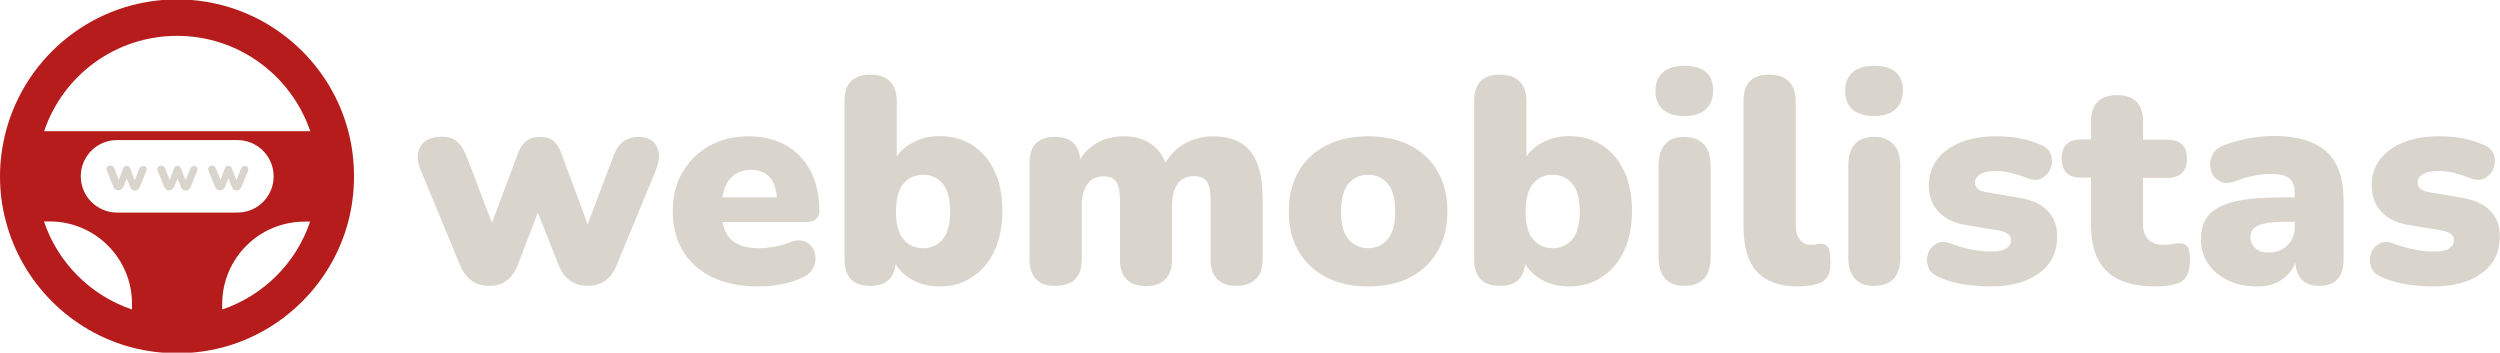 <?xml version="1.0" encoding="utf-8"?>
<!-- Generator: Adobe Illustrator 24.3.0, SVG Export Plug-In . SVG Version: 6.00 Build 0)  -->
<svg version="1.1" id="Camada_1" xmlns="http://www.w3.org/2000/svg" xmlns:xlink="http://www.w3.org/1999/xlink" x="0px" y="0px"
	 viewBox="0 0 1269 179" style="enable-background:new 0 0 1269 179;" xml:space="preserve">
<style type="text/css">
	.st0{fill:#D9D4CC;}
	.st1{fill:#B71C1C;}
</style>
<g>
	<path class="st0" d="M85.8,96.6c-1.1,0-1.9-0.6-2.4-1.7l-3.3-8.1c-0.3-0.8-0.3-1.4,0-1.9c0.3-0.6,0.9-0.8,1.8-0.8
		c0.5,0,0.9,0.1,1.2,0.4s0.6,0.7,0.9,1.4l2.1,5.5l2.2-5.9c0.3-0.8,0.9-1.3,1.8-1.3c0.5,0,0.8,0.1,1.1,0.3s0.5,0.5,0.7,1l2.3,6.1
		l2.2-5.7c0.2-0.6,0.5-1,0.9-1.3s0.7-0.3,1.2-0.3c0.8,0,1.4,0.3,1.6,0.8c0.2,0.6,0.2,1.2-0.1,1.9l-3.3,8c-0.5,1.1-1.3,1.7-2.4,1.7
		c-1.2,0-2-0.6-2.4-1.7l-1.8-4.5l-1.7,4.4C87.7,96,86.9,96.6,85.8,96.6z"/>
	<path class="st0" d="M111.6,96.6c-1.1,0-1.9-0.6-2.4-1.7l-3.3-8.1c-0.3-0.8-0.3-1.4,0-1.9c0.3-0.6,0.9-0.8,1.8-0.8
		c0.5,0,0.9,0.1,1.2,0.4s0.6,0.7,0.9,1.4l2.1,5.5l2.2-5.9c0.3-0.8,0.9-1.3,1.8-1.3c0.5,0,0.8,0.1,1.1,0.3s0.5,0.5,0.7,1l2.3,6.1
		l2.2-5.7c0.2-0.6,0.5-1,0.9-1.3s0.7-0.3,1.2-0.3c0.8,0,1.4,0.3,1.6,0.8c0.2,0.6,0.2,1.2-0.1,1.9l-3.3,8c-0.5,1.1-1.3,1.7-2.4,1.7
		c-1.2,0-2-0.6-2.4-1.7l-1.8-4.5l-1.7,4.4C113.5,96,112.7,96.6,111.6,96.6z"/>
	<path class="st0" d="M60,96.6c-1.1,0-2-0.6-2.4-1.7l-3.3-8.1c-0.3-0.8-0.3-1.4,0-1.9c0.3-0.6,0.9-0.8,1.8-0.8
		c0.5,0,0.9,0.1,1.2,0.4c0.3,0.2,0.6,0.7,0.9,1.4l2.1,5.5l2.2-5.9c0.3-0.8,0.9-1.3,1.8-1.3c0.5,0,0.8,0.1,1.1,0.3s0.5,0.5,0.7,1
		l2.3,6.1l2.2-5.7c0.2-0.6,0.5-1,0.9-1.3s0.7-0.3,1.2-0.3c0.8,0,1.4,0.3,1.6,0.8c0.2,0.6,0.2,1.2-0.1,1.9l-3.3,8
		c-0.5,1.1-1.3,1.7-2.4,1.7c-1.2,0-2-0.6-2.4-1.7l-1.8-4.5l-1.7,4.4C61.9,96,61.1,96.6,60,96.6z"/>
</g>
<path class="st1" d="M176.8,66.6C166.7,28.1,131.6-0.3,89.9-0.3S13.2,28.1,3,66.6c-1.9,7.3-3,15-3,22.9s1,15.6,3,22.9
	c8.2,31.2,32.8,55.8,64,64c7.3,1.9,15,2.9,22.9,2.9s15.6-1,22.9-2.9c31.2-8.2,55.8-32.8,64-64c1.9-7.3,2.9-15,2.9-22.9
	C179.7,81.6,178.7,73.9,176.8,66.6z M89.9,18.2c31.4,0,58,20.3,67.6,48.4H22.4C31.9,38.4,58.5,18.2,89.9,18.2z M67,157.1
	c-21-7.1-37.6-23.7-44.7-44.7h2.9c23.1,0,41.8,18.7,41.8,41.8V157.1z M59.4,107.9c-5.1,0-9.7-2.1-13-5.4s-5.4-7.9-5.4-13
	c0-10.2,8.2-18.4,18.4-18.4h61.1c5.1,0,9.7,2.1,13,5.4s5.4,7.9,5.4,13c0,10.2-8.2,18.4-18.4,18.4L59.4,107.9L59.4,107.9z
	 M112.8,157.1v-2.8c0-23.1,18.7-41.8,41.8-41.8h2.8C150.4,133.4,133.8,150,112.8,157.1z"/>
<g>
	<path class="st0" d="M248.4,145.1c-6.9,0-11.8-3.4-14.7-10.1l-20.2-48.8c-2-4.6-2-8.5-0.1-11.8c1.9-3.3,5.5-5,10.8-5
		c3.1,0,5.6,0.7,7.5,2.2c1.9,1.4,3.7,4.2,5.4,8.4l12.6,33.1l13.5-35.9c2-5.1,5.5-7.7,10.7-7.7c2.9,0,5.1,0.6,6.8,1.9s3,3.2,4,5.8
		l13.6,36.7l13.1-34.7c1.4-3.7,3.2-6.2,5.3-7.6c2.2-1.4,4.5-2.1,7-2.1c5,0,8.3,1.7,9.8,5.1s1.3,7.3-0.6,11.8l-20,48.5
		c-2.9,6.8-7.7,10.2-14.5,10.2c-7,0-11.9-3.4-14.7-10.2l-10.7-27l-10.2,26.7C260,141.6,255.2,145.1,248.4,145.1z"/>
	<path class="st0" d="M384.7,145.4c-8.9,0-16.6-1.6-23.1-4.7c-6.5-3.1-11.5-7.5-14.9-13.3c-3.5-5.7-5.2-12.5-5.2-20.3
		c0-7.4,1.6-14,5-19.7c3.3-5.7,7.9-10.2,13.6-13.4c5.8-3.2,12.4-4.8,19.8-4.8c7.3,0,13.7,1.5,19.1,4.6c5.4,3.1,9.5,7.4,12.5,13.1
		c2.9,5.7,4.4,12.3,4.4,20c0,3.9-2.3,5.8-6.8,5.8h-42.3c0.9,4.8,2.9,8.2,5.9,10.2c3.1,2.1,7.3,3.1,12.8,3.1c2.1,0,4.5-0.3,7.4-0.7
		c2.9-0.5,5.6-1.3,8.2-2.4c3.2-1.2,5.8-1.2,8-0.1s3.6,2.9,4.4,5.2c0.7,2.3,0.6,4.7-0.3,7.1c-0.9,2.4-2.8,4.3-5.6,5.6
		c-3.5,1.7-7.1,2.9-11,3.6C392.6,145.1,388.7,145.4,384.7,145.4z M381.2,86.2c-4,0-7.2,1.2-9.7,3.6c-2.5,2.4-4.1,5.8-4.8,10.4h27.6
		c-0.3-4.7-1.6-8.1-3.8-10.5C388.2,87.4,385.1,86.2,381.2,86.2z"/>
	<path class="st0" d="M476.9,145.4c-4.9,0-9.3-1-13.3-3.1s-7-4.9-9-8.3c-0.8,7.4-5,11.1-12.8,11.1c-8.7,0-13.1-4.4-13.1-13.4V51.2
		c0-8.9,4.4-13.3,13.1-13.3c4.3,0,7.5,1.1,9.9,3.4c2.3,2.3,3.5,5.6,3.5,9.9v28.3c2.1-3.2,5.1-5.7,9-7.6s8.1-2.8,12.7-2.8
		c6.3,0,11.9,1.5,16.7,4.6s8.5,7.4,11.2,13.1c2.7,5.7,4,12.5,4,20.4c0,7.8-1.4,14.6-4.1,20.3s-6.5,10.1-11.3,13.2
		C488.6,143.9,483.1,145.4,476.9,145.4z M468.6,126c4,0,7.2-1.5,9.8-4.4c2.6-3,3.9-7.7,3.9-14.2c0-6.6-1.3-11.4-3.9-14.3
		c-2.6-2.9-5.8-4.4-9.8-4.4c-4.1,0-7.4,1.5-9.9,4.4s-3.9,7.7-3.9,14.3c0,6.5,1.3,11.3,3.9,14.2C461.2,124.5,464.5,126,468.6,126z"/>
	<path class="st0" d="M535.6,145.1c-4.3,0-7.5-1.1-9.7-3.4s-3.3-5.6-3.3-9.9V82.7c0-8.8,4.3-13.2,12.9-13.2
		c7.8,0,12.1,3.8,12.8,11.3c2.2-3.6,5.2-6.4,9-8.5s8.2-3.1,13.3-3.1c5,0,9.2,1.1,12.8,3.3c3.6,2.2,6.4,5.5,8.2,10.1
		c2.5-4.3,5.8-7.5,10.1-9.9c4.3-2.3,9-3.5,14.1-3.5c8.5,0,14.8,2.6,18.9,7.6c4.1,5.1,6.2,13,6.2,23.8v31.2c0,4.4-1.2,7.7-3.5,9.9
		s-5.6,3.4-9.9,3.4c-4.2,0-7.4-1.1-9.6-3.4c-2.3-2.3-3.4-5.6-3.4-9.9v-30.4c0-4.3-0.6-7.3-1.9-9.2s-3.4-2.8-6.4-2.8
		c-3.7,0-6.5,1.3-8.4,3.9s-2.9,6.2-2.9,11v27.6c0,4.4-1.1,7.7-3.4,9.9c-2.3,2.3-5.5,3.4-9.8,3.4s-7.5-1.1-9.8-3.4
		c-2.3-2.3-3.4-5.6-3.4-9.9v-30.4c0-4.3-0.6-7.3-1.9-9.2s-3.4-2.8-6.4-2.8c-3.6,0-6.3,1.3-8.2,3.9c-1.9,2.6-2.9,6.2-2.9,11v27.6
		C549,140.7,544.5,145.1,535.6,145.1z"/>
	<path class="st0" d="M694.5,145.4c-8.1,0-15.2-1.5-21.2-4.6c-6-3.1-10.7-7.5-14.1-13.2c-3.4-5.7-5-12.5-5-20.3
		c0-7.9,1.7-14.7,5-20.4s8.1-10.1,14.1-13.1c6-3.1,13.1-4.6,21.2-4.6s15.2,1.5,21.2,4.6c6,3.1,10.7,7.4,14,13.1
		c3.3,5.7,5,12.5,5,20.4c0,7.8-1.7,14.6-5,20.3c-3.3,5.7-8,10.1-14,13.2C709.7,143.9,702.7,145.4,694.5,145.4z M694.5,126
		c4,0,7.2-1.5,9.8-4.4c2.6-3,3.9-7.7,3.9-14.2c0-6.6-1.3-11.4-3.9-14.3s-5.8-4.4-9.8-4.4c-4.1,0-7.4,1.5-9.9,4.4s-3.9,7.7-3.9,14.3
		c0,6.5,1.3,11.3,3.9,14.2C687.2,124.5,690.5,126,694.5,126z"/>
	<path class="st0" d="M796.5,145.4c-4.8,0-9.3-1-13.3-3.1s-7-4.9-9-8.3c-0.8,7.4-5,11.1-12.8,11.1c-8.7,0-13.1-4.4-13.1-13.4V51.2
		c0-8.9,4.3-13.3,13.1-13.3c4.3,0,7.5,1.1,9.9,3.4c2.3,2.3,3.5,5.6,3.5,9.9v28.3c2.1-3.2,5.1-5.7,9-7.6s8.1-2.8,12.7-2.8
		c6.3,0,11.9,1.5,16.7,4.6s8.5,7.4,11.2,13.1c2.7,5.7,4,12.5,4,20.4c0,7.8-1.4,14.6-4.1,20.3c-2.7,5.7-6.5,10.1-11.3,13.2
		C808.2,143.9,802.7,145.4,796.5,145.4z M788.2,126c4,0,7.2-1.5,9.8-4.4c2.6-3,3.9-7.7,3.9-14.2c0-6.6-1.3-11.4-3.9-14.3
		s-5.8-4.4-9.8-4.4c-4.1,0-7.4,1.5-9.9,4.4s-3.9,7.7-3.9,14.3c0,6.5,1.3,11.3,3.9,14.2C780.8,124.5,784.1,126,788.2,126z"/>
	<path class="st0" d="M854.9,58.9c-4.7,0-8.2-1.1-10.8-3.3c-2.5-2.2-3.8-5.3-3.8-9.5c0-4,1.3-7.2,3.8-9.4c2.5-2.2,6.1-3.3,10.8-3.3
		c9.8,0,14.7,4.2,14.7,12.6c0,4.2-1.3,7.3-3.8,9.5C863.3,57.8,859.7,58.9,854.9,58.9z M854.9,145.1c-4.3,0-7.5-1.2-9.7-3.7
		s-3.3-6-3.3-10.7V83.9c0-4.7,1.1-8.2,3.3-10.7c2.2-2.5,5.5-3.7,9.7-3.7c4.3,0,7.5,1.2,9.9,3.7c2.3,2.5,3.5,6,3.5,10.7v46.9
		c0,4.6-1.1,8.2-3.4,10.7C862.6,143.9,859.3,145.1,854.9,145.1z"/>
	<path class="st0" d="M912.8,145.4c-9.6,0-16.6-2.6-21.1-7.6s-6.7-12.8-6.7-23.1V51.2c0-8.9,4.3-13.3,13.1-13.3
		c4.3,0,7.5,1.1,9.9,3.4c2.3,2.3,3.5,5.6,3.5,9.9v62.6c0,3.7,0.7,6.3,2.2,8c1.4,1.7,3.3,2.5,5.6,2.5c0.7,0,1.4-0.1,2.2-0.2
		c0.7-0.2,1.6-0.3,2.5-0.4c1.8,0,3.1,0.6,3.9,1.9c0.8,1.3,1.2,3.9,1.2,7.9c0,3.5-0.7,6.1-2.1,7.8s-3.5,2.8-6.4,3.3
		c-0.8,0.2-1.9,0.4-3.4,0.5S914.1,145.4,912.8,145.4z"/>
	<path class="st0" d="M951.2,58.9c-4.7,0-8.2-1.1-10.8-3.3c-2.5-2.2-3.8-5.3-3.8-9.5c0-4,1.3-7.2,3.8-9.4c2.5-2.2,6.1-3.3,10.8-3.3
		c9.8,0,14.7,4.2,14.7,12.6c0,4.2-1.3,7.3-3.8,9.5C959.6,57.8,956,58.9,951.2,58.9z M951.2,145.1c-4.3,0-7.5-1.2-9.7-3.7
		s-3.3-6-3.3-10.7V83.9c0-4.7,1.1-8.2,3.3-10.7c2.2-2.5,5.5-3.7,9.7-3.7c4.3,0,7.5,1.2,9.9,3.7c2.3,2.5,3.5,6,3.5,10.7v46.9
		c0,4.6-1.1,8.2-3.4,10.7C958.9,143.9,955.6,145.1,951.2,145.1z"/>
	<path class="st0" d="M1010.4,145.4c-4.5,0-8.9-0.4-13.3-1c-4.5-0.7-8.5-1.8-12.2-3.4c-3.1-1.2-5.1-2.9-6-5.2s-1-4.6-0.3-6.8
		c0.7-2.3,2.1-4,4.1-5.2c2-1.2,4.3-1.3,7.1-0.3c4,1.5,7.8,2.6,11.1,3.2c3.4,0.6,6.6,1,9.6,1c3.7,0,6.3-0.5,7.9-1.6
		c1.6-1,2.4-2.4,2.4-4.1c0-1.5-0.5-2.6-1.6-3.3s-2.5-1.3-4.4-1.7l-16.5-2.7c-6.1-1-10.9-3.2-14.2-6.7c-3.4-3.5-5-8-5-13.5
		c0-5.1,1.4-9.6,4.3-13.3s6.9-6.6,12-8.6c5.1-2,11-3,17.7-3c4.5,0,8.5,0.3,12.2,1s7.2,1.8,10.7,3.4c2.7,1.1,4.4,2.8,5.1,5
		c0.7,2.3,0.7,4.5-0.2,6.8c-0.8,2.2-2.3,3.9-4.3,5c-2,1.1-4.5,1.2-7.3,0.1c-3.3-1.3-6.2-2.2-8.7-2.8s-4.9-0.9-7-0.9
		c-4.1,0-6.9,0.6-8.6,1.7s-2.5,2.5-2.5,4.1c0,2.7,1.8,4.3,5.5,4.9l16.5,2.8c6.3,1,11.2,3.1,14.6,6.4c3.4,3.3,5.1,7.8,5.1,13.4
		c0,8-3.1,14.2-9.2,18.6C1028.8,143.2,1020.6,145.4,1010.4,145.4z"/>
	<path class="st0" d="M1094,145.4c-11.1,0-19.3-2.6-24.6-7.7c-5.3-5.1-8-12.9-8-23.3V90.2h-5c-6.6,0-9.9-3.3-9.9-9.8
		c0-6.4,3.3-9.6,9.9-9.6h5v-9.2c0-4.3,1.1-7.7,3.4-9.9c2.3-2.3,5.5-3.4,9.8-3.4c8.8,0,13.2,4.5,13.2,13.4v9.2h12.2
		c6.7,0,10.1,3.2,10.1,9.6c0,6.5-3.4,9.8-10.1,9.8h-12.2v23.3c0,7.1,3.6,10.7,10.8,10.7c1.4,0,2.7-0.2,4-0.4
		c1.3-0.3,2.5-0.4,3.6-0.4c1.6-0.1,2.9,0.4,3.9,1.4s1.5,3.4,1.5,7c0,3-0.4,5.5-1.3,7.5c-0.9,2-2.5,3.5-4.8,4.4
		c-1.4,0.5-3.3,0.9-5.6,1.3C1097.4,145.3,1095.4,145.4,1094,145.4z"/>
	<path class="st0" d="M1145.8,145.4c-5.6,0-10.6-1-14.9-3.1s-7.7-4.9-10.1-8.5c-2.4-3.6-3.6-7.7-3.6-12.4c0-5.2,1.4-9.4,4.2-12.5
		c2.8-3.1,7.2-5.3,13.3-6.7s14.3-2,24.5-2h5.6v-2.1c0-3.6-0.9-6.1-2.8-7.6c-1.8-1.5-5-2.2-9.4-2.2c-2.5,0-5.2,0.3-8.1,0.8
		c-2.9,0.5-6.2,1.5-9.9,2.9c-3.3,1.2-6,1.1-8.2-0.2c-2.2-1.3-3.6-3.1-4.2-5.6s-0.4-4.8,0.7-7.3s3.3-4.2,6.6-5.4
		c4.8-1.7,9.1-2.8,13.1-3.5c4-0.6,7.7-1,11.1-1c12.2,0,21.2,2.6,27.1,7.9c5.9,5.2,8.8,13.5,8.8,24.8v30c0,8.9-4.1,13.4-12.2,13.4
		c-7.7,0-11.8-4-12.3-11.9c-1.4,3.8-3.8,6.7-7.1,8.9C1154.7,144.4,1150.6,145.4,1145.8,145.4z M1151.7,128.2c3.7,0,6.8-1.2,9.3-3.6
		s3.8-5.5,3.8-9.3v-2.7h-5.6c-5.8,0-10.1,0.6-12.8,1.8c-2.7,1.2-4.1,3.2-4.1,5.9c0,2.3,0.8,4.2,2.4,5.6
		C1146.3,127.5,1148.6,128.2,1151.7,128.2z"/>
	<path class="st0" d="M1235.2,145.4c-4.4,0-8.9-0.4-13.3-1c-4.4-0.7-8.5-1.8-12.2-3.4c-3.1-1.2-5.1-2.9-6-5.2
		c-0.9-2.3-1-4.6-0.3-6.8c0.7-2.3,2.1-4,4.1-5.2c2-1.2,4.3-1.3,7.1-0.3c4.1,1.5,7.8,2.6,11.1,3.2c3.4,0.6,6.6,1,9.6,1
		c3.7,0,6.3-0.5,7.9-1.6s2.4-2.4,2.4-4.1c0-1.5-0.5-2.6-1.6-3.3s-2.5-1.3-4.4-1.7l-16.5-2.7c-6.1-1-10.9-3.2-14.2-6.7
		c-3.4-3.5-5-8-5-13.5c0-5.1,1.4-9.6,4.3-13.3s6.9-6.6,12-8.6c5.1-2,11-3,17.7-3c4.4,0,8.5,0.3,12.2,1s7.2,1.8,10.7,3.4
		c2.7,1.1,4.4,2.8,5.1,5c0.7,2.3,0.7,4.5-0.2,6.8c-0.8,2.2-2.3,3.9-4.3,5c-2,1.1-4.5,1.2-7.3,0.1c-3.3-1.3-6.2-2.2-8.7-2.8
		s-4.9-0.9-7.1-0.9c-4.1,0-6.9,0.6-8.6,1.7c-1.7,1.1-2.5,2.5-2.5,4.1c0,2.7,1.8,4.3,5.5,4.9l16.5,2.8c6.3,1,11.2,3.1,14.6,6.4
		c3.4,3.3,5.1,7.8,5.1,13.4c0,8-3.1,14.2-9.2,18.6C1253.6,143.2,1245.4,145.4,1235.2,145.4z"/>
</g>
</svg>
